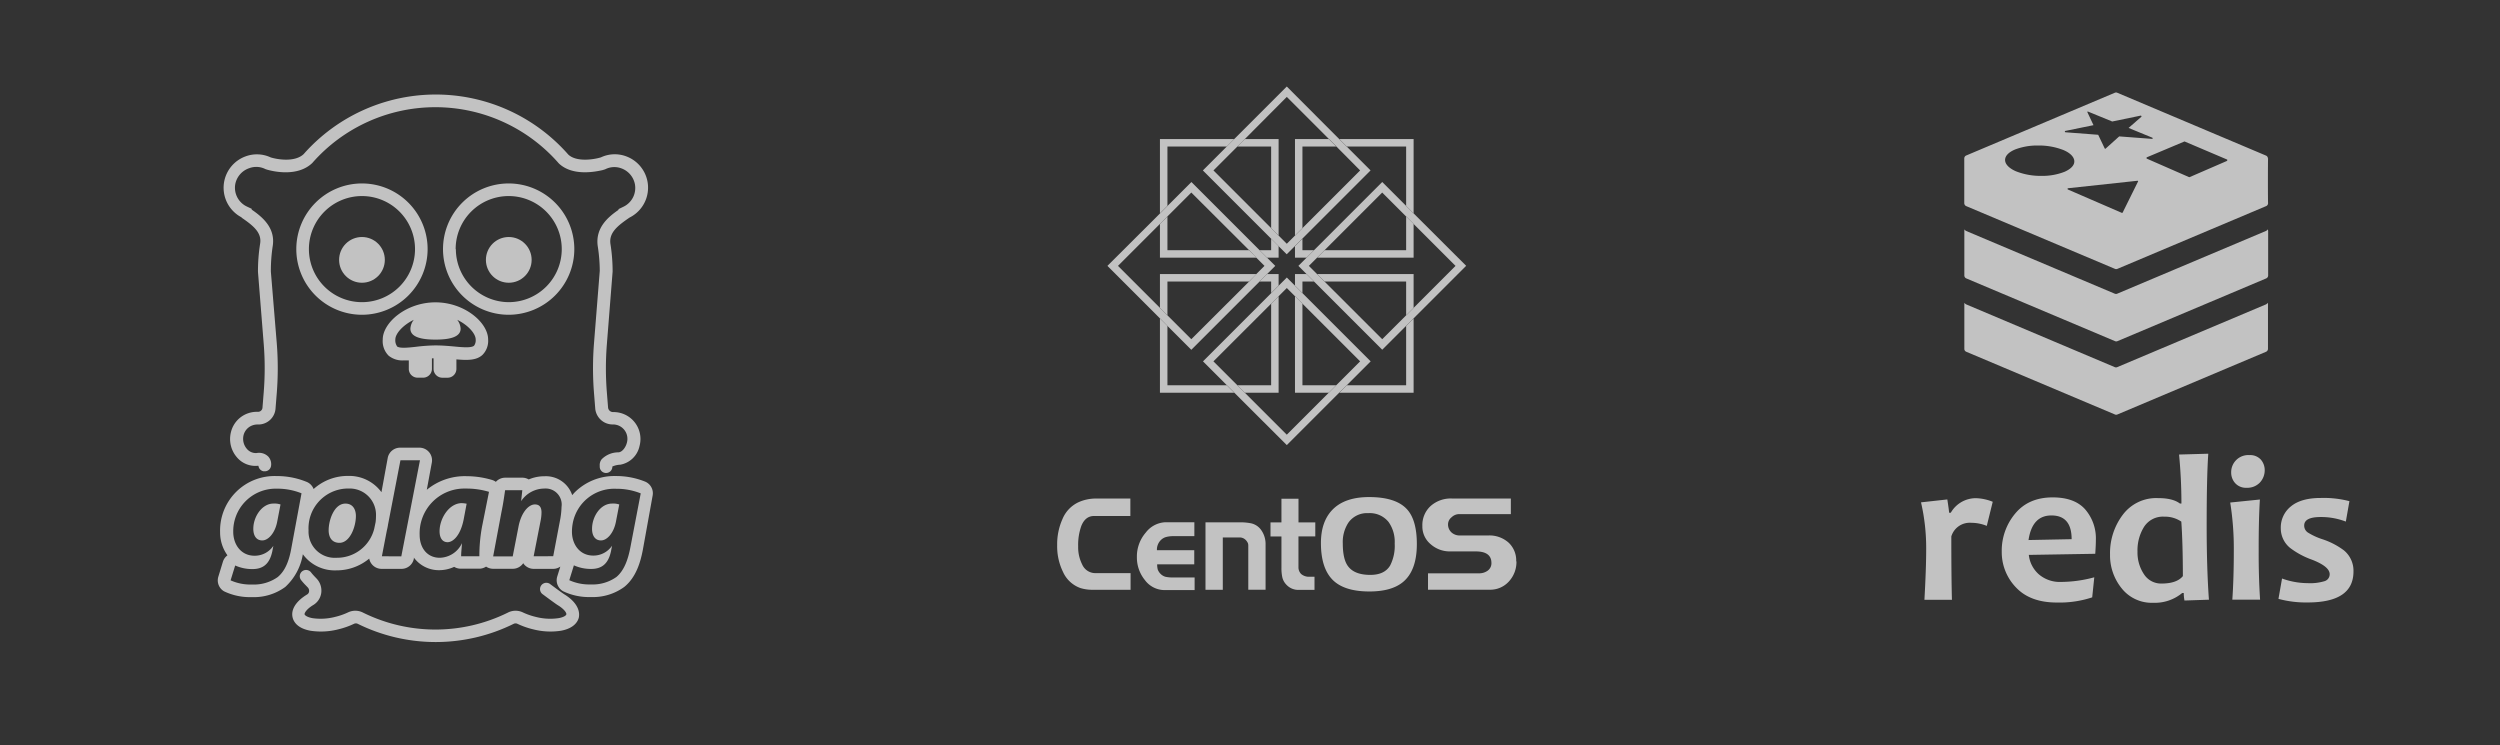 <svg xmlns="http://www.w3.org/2000/svg" viewBox="0 0 696.48 207.57"><rect x="0" y="0" width="696.48" height="207.57" fill="#333333" stroke="none"/><defs><style>.cls-1,.cls-4{fill:none}.cls-1,.cls-2,.cls-3{opacity:.7}.cls-2,.cls-5{fill:#fff}</style></defs><title>golang-centos-redis</title><g id="Layer_2" data-name="Layer 2"><g id="Layer_1-2" data-name="Layer 1"><path class="cls-1" d="M0 0H696.48V207.57H0z"/><path id="text5083-9" class="cls-2" d="M315 164.31h-10.74a11.31 11.31 0 0 1-3.22-.47 8.38 8.38 0 0 1-4.89-4.5 16.16 16.16 0 0 1-1.63-7.44 17.15 17.15 0 0 1 1.46-7.26 8.91 8.91 0 0 1 4.54-4.75 11.78 11.78 0 0 1 4.68-1h9.71v4.86h-10.1q-2.46 0-3.57 2.79a15.65 15.65 0 0 0-.87 5.7 10.55 10.55 0 0 0 1.11 5 4 4 0 0 0 3.61 2.43h9.88v4.61m17.84.11h-8.46a6.81 6.81 0 0 1-5.37-2.76 9.94 9.94 0 0 1-2.25-6.42 10.13 10.13 0 0 1 2.46-6.82 7.25 7.25 0 0 1 5.55-2.9h8v3.88h-5.89a7.31 7.31 0 0 0-1.91.22 3.29 3.29 0 0 0-1.42.76 3.75 3.75 0 0 0-1.21 2.94h10.4v3.92h-10.33a5.56 5.56 0 0 0 .17 1.49 3.49 3.49 0 0 0 .8 1.2 3.11 3.11 0 0 0 1.39.8 9.58 9.58 0 0 0 2 .18h6.07v3.52m19.77-.11h-4.82v-12.35a1.65 1.65 0 0 0-.21-.83 2.93 2.93 0 0 0-.59-.76 2.33 2.33 0 0 0-1.59-.62h-4.71v14.59h-4.82v-18.8h9.22a15.59 15.59 0 0 1 3.57.29 4.68 4.68 0 0 1 2.77 1.92 6.66 6.66 0 0 1 1.18 3.81v12.77m13.84-14.88h-4.68V158a2.61 2.61 0 0 0 .76 1.92 3.34 3.34 0 0 0 2.29.76h1.42v3.66h-4.47a4.52 4.52 0 0 1-3.43-1.52 4.32 4.32 0 0 1-1.07-2 12 12 0 0 1-.24-2.58v-8.78h-3.05v-3.92H357v-6.6h4.75v6.6h4.68v3.92m28.29 2.14q0 7.4-3.92 10.6-3.19 2.58-9.29 2.58-6.76 0-10-3-3.51-3.27-3.51-10.49 0-5.91 3.15-9.22 3.43-3.59 10.26-3.59 7.52 0 10.61 3.45 2.7 3 2.7 9.65m-6.17-.15a9.53 9.53 0 0 0-1.7-6 6.7 6.7 0 0 0-5.65-2.47 6.35 6.35 0 0 0-5.55 2.65 9.8 9.8 0 0 0-1.56 5.77q0 4.1 1.25 6.06 1.73 2.72 6.41 2.72 4 0 5.55-2.65a12.07 12.07 0 0 0 1.25-6.13m33.92 5a8 8 0 0 1-2.11 5.62 7 7 0 0 1-5.37 2.29h-17.16v-4.57H412a4 4 0 0 0 2.39-.69 2.54 2.54 0 0 0 1.11-2.18q0-3.23-4.37-3.23h-7.14a8 8 0 0 1-5.41-2 6.4 6.4 0 0 1-2.32-5.08 7.2 7.2 0 0 1 2.25-5.52 8.42 8.42 0 0 1 6-2.14h16.4v4.35h-14.5a3.05 3.05 0 0 0-2 .87 2.55 2.55 0 0 0-1 2 3 3 0 0 0 .94 2.21 3.36 3.36 0 0 0 2.32.87h7.87a8 8 0 0 1 5.75 2 6.78 6.78 0 0 1 2.11 5.23"/><g class="cls-3"><path class="cls-4" d="M363.99 76.35L361.71 74.07 363.99 71.79 360.77 71.79 360.77 68.57 358.49 70.85 356.21 68.57 356.21 71.79 352.99 71.79 355.27 74.07 352.99 76.35 356.21 76.35 356.21 79.57 358.49 77.3 360.77 79.57 360.77 76.35 363.99 76.35z"/><path class="cls-5" d="M356.21 68.57L354.13 66.49 354.13 69.71 350.91 69.71 352.99 71.79 356.21 71.79 356.21 68.57z"/><path class="cls-5" d="M346.79 38.74L344.71 40.82 354.13 40.82 354.13 63.55 356.21 65.63 356.21 38.74 346.79 38.74z"/><path class="cls-5" d="M325.24 57.36L325.24 40.82 341.77 40.82 343.85 38.74 323.15 38.74 323.15 59.44 325.24 57.36z"/><path class="cls-5" d="M323.15 62.38L323.15 71.79 350.05 71.79 347.97 69.71 325.24 69.71 325.24 60.3 323.15 62.38z"/><path class="cls-5" d="M363.99 71.79L366.07 69.71 362.85 69.71 362.85 66.49 360.77 68.57 360.77 71.79 363.99 71.79z"/><path class="cls-5" d="M393.82 62.38L391.74 60.3 391.74 69.71 369.01 69.71 366.93 71.79 393.82 71.79 393.82 62.38z"/><path class="cls-5" d="M375.2 40.82L391.74 40.82 391.74 57.36 393.82 59.44 393.82 38.74 373.12 38.74 375.2 40.82z"/><path class="cls-5" d="M370.18 38.74L360.77 38.74 360.77 65.63 362.85 63.55 362.85 40.82 372.26 40.82 370.18 38.74z"/><path class="cls-5" d="M393.82 88.71L391.74 90.79 391.74 107.33 375.2 107.33 373.12 109.41 393.82 109.41 393.82 88.71z"/><path class="cls-5" d="M370.18 109.41L372.26 107.33 362.85 107.33 362.85 84.6 360.77 82.52 360.77 109.41 370.18 109.41z"/><path class="cls-5" d="M366.07 78.43L363.99 76.35 360.77 76.35 360.77 79.57 362.85 81.65 362.85 78.43 366.07 78.43z"/><path class="cls-5" d="M393.82 85.77L393.82 76.35 366.93 76.35 369.01 78.43 391.74 78.43 391.74 87.85 393.82 85.77z"/><path class="cls-5" d="M352.99 76.35L350.91 78.43 354.13 78.43 354.13 81.65 356.21 79.57 356.21 76.35 352.99 76.35z"/><path class="cls-5" d="M323.15 85.77L325.24 87.85 325.24 78.43 347.97 78.43 350.05 76.35 323.15 76.35 323.15 85.77z"/><path class="cls-5" d="M341.77 107.33L325.24 107.33 325.24 90.79 323.15 88.71 323.15 109.41 343.85 109.41 341.77 107.33z"/><path class="cls-5" d="M346.79 109.41L356.21 109.41 356.21 82.52 354.13 84.6 354.13 107.33 344.71 107.33 346.79 109.41z"/><path class="cls-5" d="M325.23 90.79l6.66 6.66 19-19 2.11-2.1 2.28-2.28-2.28-2.28-2.08-2.08-19-19-6.66 6.66-2.08 2.08-14.66 14.62 14.64 14.64zm6.66-37.15L348 69.71l2 2.08 2.28 2.28-2.28 2.28-2 2.08-16.11 16.07-6.66-6.66-2.08-2.08-11.69-11.69 11.69-11.69 2.08-2.08zm9.88-12.82l-6.66 6.66 19 19 2.08 2.08 2.28 2.28 2.28-2.28 2.08-2.08 19-19-6.66-6.66-2.08-2.08-14.6-14.64-14.64 14.64zm37.15 6.66l-16.07 16.07-2.08 2.08-2.28 2.28-2.28-2.28-2.08-2.08-16.07-16.07 6.66-6.66 2.08-2.08L358.49 27l11.69 11.69 2.08 2.08zm12.82 9.88l-6.66-6.66-19 19-2.08 2.09-2.28 2.28 2.28 2.28 2.08 2.08 19 19 6.66-6.66 2.08-2.08 14.64-14.64-14.64-14.61zm-6.66 37.14L369 78.43l-2.08-2.08-2.28-2.28 2.28-2.28 2.08-2.08 16.07-16.07 6.66 6.66 2.08 2.08 11.69 11.69-11.68 11.7-2.08 2.08zm-9.88 12.83l6.66-6.66-19-19-2.08-2.08-2.28-2.28-2.28 2.28-2.08 2.08-19 19 6.66 6.66 2.08 2.08L358.49 124l14.64-14.64zm-37.15-6.66l16.08-16.07 2.08-2.08 2.28-2.28 2.28 2.28 2.08 2.08 16.07 16.07-6.66 6.66-2.08 2.08-11.69 11.69-11.69-11.69-2.08-2.08z"/></g><g id="Layer_2-2" data-name="Layer 2" class="cls-3"><g id="Layer_1-2-2" data-name="Layer 1-2"><path class="cls-5" d="M119.13 69.43a18.29 18.29 0 1 0-18.33 18.26 18.31 18.31 0 0 0 18.33-18.26zm-18.29 14.75a14.78 14.78 0 1 1 14.78-14.78 14.78 14.78 0 0 1-14.78 14.78z"/><circle class="cls-5" cx="100.84" cy="72.4" r="6.37"/><path class="cls-5" d="M160 69.43a18.29 18.29 0 1 0-18.3 18.26A18.31 18.31 0 0 0 160 69.43zm-33.06 0a14.78 14.78 0 1 1 14.82 14.75h-.05A14.8 14.8 0 0 1 127 69.43z"/><circle class="cls-5" cx="141.74" cy="72.4" r="6.37"/><path class="cls-5" d="M123.18 105.23h1.53a2.46 2.46 0 0 0 2.44-2.44v-2.67c3 .26 5.54.32 7.24-1.23a5.51 5.51 0 0 0 1.6-4.31c0-4.68-6.54-10.35-14.68-10.35s-14.68 5.66-14.68 10.35a5.72 5.72 0 0 0 1.65 4.52 6.07 6.07 0 0 0 4.24 1.3h1.37v2.51a2.46 2.46 0 0 0 2.42 2.31h1.53a2.46 2.46 0 0 0 2.49-2.4v-3h.46v3.05a2.46 2.46 0 0 0 2.39 2.36zm-12.57-8.77a2.88 2.88 0 0 1-.47-1.91c0-1.53 2-3.93 5.14-5.45a4.42 4.42 0 0 0-.95 2.46c0 2.39 3.12 3.05 7 3.05s7-.67 7-3.05a4.42 4.42 0 0 0-.95-2.46c3.16 1.53 5.14 3.93 5.14 5.45a2.58 2.58 0 0 1-.44 1.75c-.74.67-3.17.46-5.54.23-1.56-.14-3.31-.3-5.26-.3a49.11 49.11 0 0 0-5.44.39c-2.24.25-4.58.49-5.28-.16z"/><path class="cls-5" d="M67.22 60.58c3.26 2.23 5.73 4.17 5.26 7.24a49.11 49.11 0 0 0-.61 7.93l1.61 20.19a84 84 0 0 1 0 13.22l-.35 4.38a1.25 1.25 0 0 1-1.21 1.19 7.65 7.65 0 0 0-2.79.4 7.4 7.4 0 0 0-4.79 5.26 7.79 7.79 0 0 0 1.65 7 6.73 6.73 0 0 0 5.84 2.37H72a1.75 1.75 0 0 0 1.42 1.54h.33a1.75 1.75 0 0 0 1.75-1.42 3.14 3.14 0 0 0-.75-2.67 3.65 3.65 0 0 0-3.23-1 3.26 3.26 0 0 1-2.77-1.19 4.28 4.28 0 0 1-.89-3.81 3.91 3.91 0 0 1 2.51-2.72 4.07 4.07 0 0 1 1.51-.23 4.79 4.79 0 0 0 4.88-4.42l.35-4.38a87.69 87.69 0 0 0 0-13.78l-1.65-20.02A45.93 45.93 0 0 1 76 68.4c.7-4.95-2.88-7.94-5.88-10v-.23l-1.3-.61a5.79 5.79 0 0 1-3.26-6.35 5.88 5.88 0 0 1 3.86-4.35 5.59 5.59 0 0 1 4.54.26l.61.19c1.67.46 8.33 2 12.42-1.89a45.6 45.6 0 0 1 68.71.12c3.82 3.61 10.17 2.3 12.14 1.86l.75-.23a5.59 5.59 0 0 1 4.54-.26 5.88 5.88 0 0 1 3.74 4.35 5.79 5.79 0 0 1-3.26 6.37l-1.3.63v.21c-2.93 2-6.44 5-5.8 10a46.14 46.14 0 0 1 .58 7l-1.61 20.2a87.69 87.69 0 0 0 0 13.78l.35 4.38a4.88 4.88 0 0 0 5 4.42 4 4 0 0 1 3.81 5.1c-.3 1.21-1.23 2.56-2.3 2.67a6.54 6.54 0 0 0-4.72 1.93 2.58 2.58 0 0 0-.53 1.88 1.76 1.76 0 1 0 3.51.14 6 6 0 0 1 2.21-.51 6.68 6.68 0 0 0 5.37-5.26 7.49 7.49 0 0 0-7.28-9.4 1.4 1.4 0 0 1-1.49-1.19l-.35-4.38a84 84 0 0 1 0-13.22l1.61-20.33a49.11 49.11 0 0 0-.61-7.75c-.44-3.1 2-5.05 5.35-7.33a9.3 9.3 0 0 0-1-17.06 9.07 9.07 0 0 0-7 .3c-2.14.65-6.84 1.32-9.08-.77a49.11 49.11 0 0 0-73.75-.12c-2.35 2.21-7 1.56-9.15.91a9.08 9.08 0 0 0-7-.3 9.3 9.3 0 0 0-1 17.06zm89.93 104.96c-.32-.19-2.17-1.54-3.79-2.75a1.76 1.76 0 1 0-2.09 2.82c.81.61 3.51 2.61 4.07 2.95 2 1.21 2.53 2.28 2.44 2.6s-.7.79-2.16 1.05a16 16 0 0 1-6.37-.35 18.52 18.52 0 0 1-3.65-1.28 4.68 4.68 0 0 0-4.12.09 45.49 45.49 0 0 1-40.34 0 4.68 4.68 0 0 0-4.12-.09 18.5 18.5 0 0 1-3.65 1.28 16 16 0 0 1-6.35.35c-1.47-.28-2.1-.79-2.17-1.07s.44-1.39 2.44-2.6a4.65 4.65 0 0 0 2.21-3.38 4.88 4.88 0 0 0-1.32-4l-.49-.51a14.63 14.63 0 0 1-1-1.14 1.75 1.75 0 1 0-2.84 2.06l.14.17a16.49 16.49 0 0 0 1.26 1.4l.47.49a1.39 1.39 0 0 1 .39 1.14 1.12 1.12 0 0 1-.54.84c-3.1 1.86-4.58 4.21-4.05 6.42.26 1.09 1.25 3 4.93 3.68a19.29 19.29 0 0 0 7.82-.39 22.08 22.08 0 0 0 4.35-1.53 1.21 1.21 0 0 1 1.05 0 49 49 0 0 0 43.44 0 1.21 1.21 0 0 1 1.05 0 22.11 22.11 0 0 0 4.35 1.53 19.29 19.29 0 0 0 7.82.39c3.68-.7 4.67-2.61 4.93-3.68.44-2.28-1.04-4.63-4.11-6.49zm-86.58-18.22c0 1.88.82 3.24 2.49 3.24s3.51-2 4.14-5.09l.95-4.93a5.38 5.38 0 0 0-2-.25c-3.15.01-5.58 3.64-5.58 7.03zm25.66-7.02c-3.12 0-4.67 4.56-4.67 7.42 0 2.14 1.05 3.51 3 3.51 2.89 0 4.59-4.37 4.59-7.51-.01-1.66-.76-3.42-2.92-3.42zm26.23 7.7c0 1.75.72 3.05 2.23 3.05s3.61-1.84 4.49-6.37l.82-4.35a8 8 0 0 0-1.47-.16c-3.53.13-6.07 4.36-6.07 7.83z"/><path class="cls-5" d="M179.69 134.16a21.61 21.61 0 0 0-8.14-1.54 15.66 15.66 0 0 0-11.4 4.51c-.26.26-.49.54-.74.81a7.73 7.73 0 0 0-7.73-5.26 11 11 0 0 0-4.38.89 3.51 3.51 0 0 0-1.75-.49h-4.81a3.51 3.51 0 0 0-2.6 1.16 3.51 3.51 0 0 0-1-.51 25.08 25.08 0 0 0-7.16-1.07 16.66 16.66 0 0 0-11.08 3.79l1.4-7.56a3.51 3.51 0 0 0-3.51-4.17h-5.26a3.51 3.51 0 0 0-3.51 2.84l-1.75 9.56a11.12 11.12 0 0 0-9.27-4.53 14.19 14.19 0 0 0-9.63 3.65 3.51 3.51 0 0 0-2.14-2.07 21.61 21.61 0 0 0-8.14-1.54 15.18 15.18 0 0 0-15.77 15.63 10.87 10.87 0 0 0 2.05 6.45 3.51 3.51 0 0 0-1.26 1.75l-1.28 4.19a3.51 3.51 0 0 0 1.6 4.09 16.64 16.64 0 0 0 7.73 1.61 14.78 14.78 0 0 0 9.3-2.82 15.78 15.78 0 0 0 4.91-9.12 11 11 0 0 0 9.3 4.49 14.21 14.21 0 0 0 9.19-3.28 3.51 3.51 0 0 0 3.51 2.86h5.42a3.51 3.51 0 0 0 3.51-2.84v-.3a8.63 8.63 0 0 0 7 3.51 10 10 0 0 0 4.23-.93 3.51 3.51 0 0 0 1.75.51h5a3.51 3.51 0 0 0 2.14-.58 3.51 3.51 0 0 0 2 .61h5.42a3.51 3.51 0 0 0 2.93-1.56l.21.3a3.51 3.51 0 0 0 2.7 1.28h5.47a3.51 3.51 0 0 0 1.95-.63l-.86 2.77a3.51 3.51 0 0 0 1.65 4.1 16.64 16.64 0 0 0 7.73 1.61 14.78 14.78 0 0 0 9.3-2.82c3.4-2.75 4.56-7.17 5.16-10.28l2.75-15.23a3.51 3.51 0 0 0-2.14-3.84zM77.36 160.77a11.45 11.45 0 0 1-7.12 2.07 13.45 13.45 0 0 1-6-1.16l1.28-4.14a11.54 11.54 0 0 0 4.82 1c2.72 0 4.72-1.21 5.51-4.89l.3-1.58a6.23 6.23 0 0 1-5.26 2.75c-3.65 0-5.88-3-5.91-6.59a11.84 11.84 0 0 1 11.52-12.09h.71a18 18 0 0 1 6.79 1.29l-2.81 15.15c-.59 3.42-1.66 6.42-3.83 8.19zm16.4-5.38a7.3 7.3 0 0 1-7.8-7.65 11.07 11.07 0 0 1 10.47-11.63h.52a7.33 7.33 0 0 1 7.8 7.61 14 14 0 0 1-.11 1.75l-.39 1.86a10.68 10.68 0 0 1-10.49 8.06zm12.63-.42l1.37-7.12a16.43 16.43 0 0 0 .35-1.75l3.45-17.87H117L111.8 155zm22.08 0c0-1.09.16-2.33.23-3.65a7 7 0 0 1-6.21 4.07c-3.31 0-5.58-2.56-5.58-6.4A12.47 12.47 0 0 1 129 136.11h1.13a21.73 21.73 0 0 1 6.1.91l-1.93 9.65a44.63 44.63 0 0 0-.75 8.3zm20.2 0l2-10.21a12 12 0 0 0 .19-2c0-1.32-.46-2.23-1.84-2.23-1.75 0-3.84 2.23-4.59 6.3l-1.59 8.17h-5.45l2.33-12.43c.49-2.33.75-4.33 1-6h4.79l-.33 3.05a7.79 7.79 0 0 1 6.44-3.51 4.47 4.47 0 0 1 4.82 5.1 22.54 22.54 0 0 1-.3 3.09l-.16.86-1.86 9.8zm9.08-.25zm17.85-2.14c-.65 3.38-1.75 6.4-3.88 8.17a11.45 11.45 0 0 1-7.12 2.07 13.45 13.45 0 0 1-6-1.18l1.28-4.14a11.54 11.54 0 0 0 4.82 1c2.72 0 4.72-1.21 5.51-4.89l.3-1.58a6.23 6.23 0 0 1-5.26 2.75c-3.65 0-5.88-3-5.91-6.59a12.57 12.57 0 0 1 .19-2.23 11.77 11.77 0 0 1 12.15-9.79 18 18 0 0 1 6.82 1.28z"/><path class="cls-5" d="M164.94 147.32c0 1.88.82 3.24 2.49 3.24s3.51-2 4.14-5.09l.95-4.93a5.38 5.38 0 0 0-2-.25c-3.25.01-5.58 3.64-5.58 7.03z"/></g></g><path class="cls-2" d="M631.72 84.36a.83.83 0 0 1-.44.44l-41.46 17.49a.73.73 0 0 1-.32.06.81.81 0 0 1-.32-.06L547.77 84.8a.83.83 0 0 1-.44-.44.79.79 0 0 0-.08.37v12.46a.85.85 0 0 0 .52.8l41.46 17.49a.73.73 0 0 0 .32.06.81.81 0 0 0 .32-.06L631.3 98a.9.9 0 0 0 .54-.8V84.74a.93.93 0 0 0-.11-.38zm0-20.46a.83.83 0 0 1-.44.44l-41.46 17.49a.73.73 0 0 1-.32.06 1.21 1.21 0 0 1-.32-.06l-41.41-17.48a.89.89 0 0 1-.44-.44.83.83 0 0 0-.08.37v12.46a.89.89 0 0 0 .54.82l41.46 17.49a.73.73 0 0 0 .32.06.81.81 0 0 0 .32-.06l41.46-17.49a.9.9 0 0 0 .54-.8V64.29a3.29 3.29 0 0 0-.15-.39zm.1-19.76a.87.87 0 0 0-.54-.8l-41.45-17.51a.73.73 0 0 0-.32-.06.81.81 0 0 0-.32.06l-41.42 17.49a.89.89 0 0 0-.54.82V56.6a.9.9 0 0 0 .54.82l41.46 17.49a.73.73 0 0 0 .32.06.81.81 0 0 0 .32-.06l41.46-17.49a.9.9 0 0 0 .54-.8c-.06-.38-.06-12.11 0-12.48zm-56.47-7.66l7.88-1.61-1.68-3.57a.19.19 0 0 1 0-.2.18.18 0 0 1 .19 0l6.71 2.75 7.93-1.64a.22.22 0 0 1 .19.1.24.24 0 0 1 0 .23l-3.57 3.1 6.62 2.72a.17.17 0 0 1 .1.2.19.19 0 0 1-.19.13l-9.14-.69-3.82 3.44a.14.14 0 0 1-.1 0 .18.18 0 0 1-.12-.09l-1.81-3.8-9.12-.7c-.08 0-.15-.09-.17-.18s.06-.2.14-.22zM568.73 49a18.74 18.74 0 0 1-7.13-1.29c-1.94-.85-3-2-3-3.14s1-2.18 2.8-2.93a17.28 17.28 0 0 1 6.4-1.1 18.68 18.68 0 0 1 7 1.24c2 .83 3.07 2 3.09 3.16s-1 2.14-2.67 2.9a16.89 16.89 0 0 1-6.49 1.16zm26.89 1.61l-4.26 8.6a.17.17 0 0 1-.15.1h-.07l-15.05-6.52a.19.19 0 0 1 .06-.35l19.31-2.08a.16.16 0 0 1 .17.25zm24.8-5.78L610 49.35h-.14l-11.77-5.15a.21.21 0 0 1-.09-.2.23.23 0 0 1 .1-.18l10.43-4.39a.18.18 0 0 1 .12 0l11.76 5c.07 0 .1.09.1.18a.13.13 0 0 1-.08.16z"/><g class="cls-3"><path class="cls-5" d="M543.47 142.85H543c0-.37-.17-1.6-.49-3.71l-7.33.81a56.59 56.59 0 0 1 1.44 13c0 3.66-.17 8.38-.49 14.15h7.66q-.17-6.18-.17-17.65a5.36 5.36 0 0 1 5.57-3.8 11.31 11.31 0 0 1 4.31.86l1.66-6.72a13.52 13.52 0 0 0-4.66-1 8.05 8.05 0 0 0-7.03 4.06zm28.37-4.28q-6.68 0-10.42 4.5a16.09 16.09 0 0 0-3.75 10.62 14.13 14.13 0 0 0 4 10c2.64 2.78 6.42 4.17 11.37 4.17a29.1 29.1 0 0 0 9.83-1.44l.58-5.59a35.73 35.73 0 0 1-9.17 1.29A9 9 0 0 1 568 160a8.45 8.45 0 0 1-2.79-5.41l18.51-.31c.11-1.57.17-2.85.17-3.82a12.35 12.35 0 0 0-3-8.58c-1.97-2.2-4.98-3.31-9.05-3.31zm-6.71 11.88c.68-4.56 2.79-6.85 6.38-6.85 3.75 0 5.63 2.21 5.63 6.61zm50.08-24.05l-8.14.23q.66 6.88.66 13.66h-.41q-2-1.53-6.12-1.52a11.61 11.61 0 0 0-9.83 4.67 17.68 17.68 0 0 0-3.53 11 14.6 14.6 0 0 0 3.26 9.49 10.69 10.69 0 0 0 8.77 4 11.94 11.94 0 0 0 8.08-2.73h.43a10.61 10.61 0 0 0 .2 2.1l6.81-.23c-.42-5.75-.64-12.87-.63-21.37s.14-14.84.45-19.3zm-12.94 36.17a5.66 5.66 0 0 1-5-2.63 10.88 10.88 0 0 1-1.78-6.26 12.35 12.35 0 0 1 1.83-6.91 6.23 6.23 0 0 1 5.63-2.83 8.09 8.09 0 0 1 4.75 1.38q.42 6 .43 15.18-1.68 2.05-5.86 2.07zm24.41-35.78a4.76 4.76 0 0 0-5.09 4.83 4.36 4.36 0 0 0 1.13 3 4 4 0 0 0 3.15 1.27 4.81 4.81 0 0 0 3.72-1.46 5 5 0 0 0 1.34-3.42 4.45 4.45 0 0 0-1.11-3 4 4 0 0 0-3.14-1.22zm2.91 12.37l-8.27.84a80.92 80.92 0 0 1 1 13.4q0 7.71-.41 13.66h7.73c-.27-4.17-.41-8.73-.39-13.66q-.02-8.65.34-14.24zM653 153.33a20.82 20.82 0 0 0-6.07-3.13 18.05 18.05 0 0 1-4-1.86 2.3 2.3 0 0 1-1-1.94c0-1.57 1.52-2.36 4.6-2.36a19.09 19.09 0 0 1 7 1.27l1-5.69a28.48 28.48 0 0 0-8-.89c-3.61 0-6.38.77-8.27 2.32a7.53 7.53 0 0 0-2.85 6.15 7 7 0 0 0 2.64 5.48 22.5 22.5 0 0 0 6.15 3.28q4.83 1.9 4.83 4a2 2 0 0 1-1.34 1.92 13.6 13.6 0 0 1-4.78.58 21.06 21.06 0 0 1-7.15-1.29l-1 5.67a29.22 29.22 0 0 0 8.14 1q12.76 0 12.76-8.63a7.35 7.35 0 0 0-2.66-5.88z"/></g></g></g></svg>